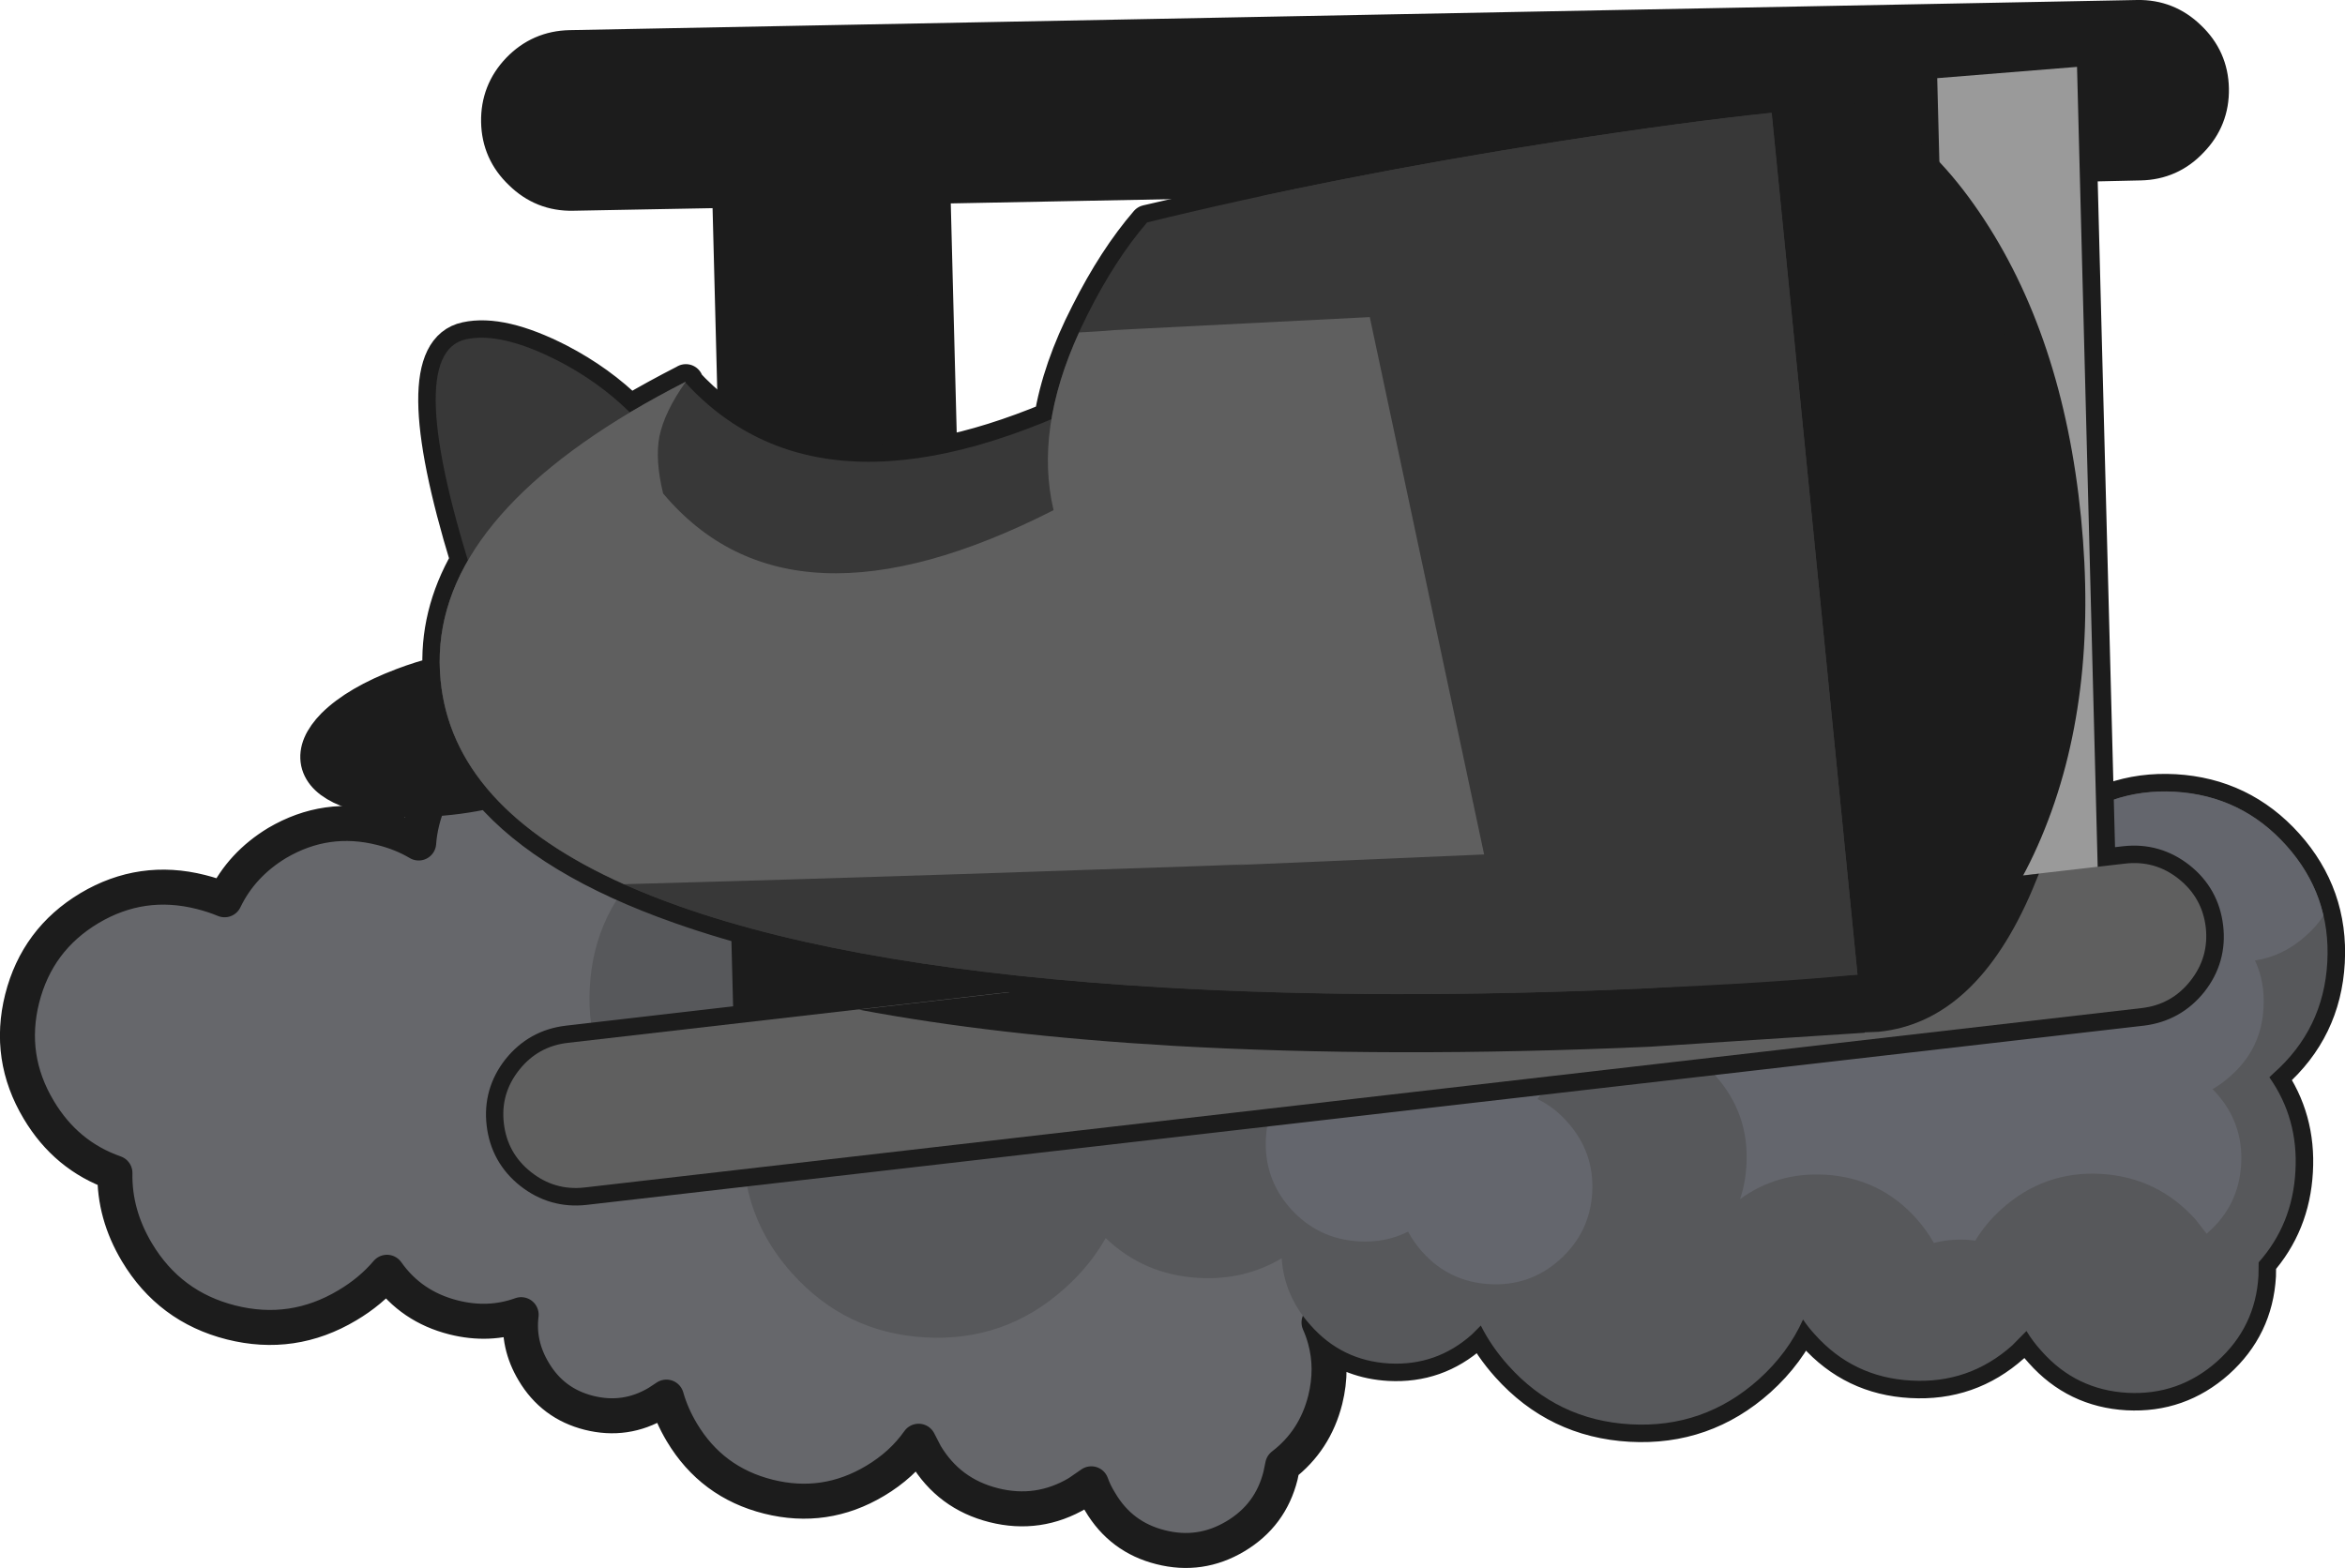 <?xml version="1.0" encoding="UTF-8" standalone="no"?>
<svg xmlns:xlink="http://www.w3.org/1999/xlink" height="403.25px" width="602.95px" xmlns="http://www.w3.org/2000/svg">
  <g transform="matrix(1.0, 0.0, 0.0, 1.0, 404.8, 260.15)">
    <path d="M-194.2 -52.75 Q-190.65 -63.35 -181.75 -71.35 -168.0 -83.6 -149.55 -82.6 -142.75 -82.2 -136.8 -80.1 -137.3 -83.65 -137.05 -87.45 -136.25 -102.3 -125.15 -112.3 -114.05 -122.2 -99.2 -121.35 -90.0 -120.85 -82.7 -116.35 -80.85 -118.95 -78.3 -121.15 -68.6 -129.8 -55.6 -129.05 -42.6 -128.35 -33.95 -118.65 -29.05 -113.2 -27.15 -106.65 L-26.5 -107.25 Q-11.7 -120.55 8.25 -119.4 28.15 -118.3 41.45 -103.45 54.7 -88.65 53.6 -68.7 53.1 -59.7 49.8 -52.1 57.55 -48.05 63.85 -40.95 71.2 -32.8 74.3 -23.2 79.0 -24.25 84.15 -23.95 L89.0 -23.35 Q91.75 -30.9 98.15 -36.65 108.5 -45.85 122.3 -45.1 L123.25 -44.95 124.35 -46.0 Q137.2 -57.5 154.4 -56.55 171.55 -55.55 183.05 -42.75 194.55 -29.9 193.6 -12.7 192.65 4.5 179.75 15.9 L178.7 16.9 Q186.2 27.55 185.4 41.1 184.65 54.7 175.95 64.5 L175.9 67.95 Q175.15 81.1 165.3 89.95 155.4 98.75 142.2 98.05 129.0 97.3 120.2 87.4 117.9 84.9 116.25 82.15 L112.6 85.85 Q101.5 95.75 86.6 94.9 71.7 94.1 61.8 83.0 60.1 81.15 58.8 79.2 54.95 87.8 47.4 94.6 33.3 107.2 14.45 106.15 -4.4 105.1 -17.0 91.0 -21.35 86.15 -24.05 80.75 L-26.35 83.05 Q-35.45 91.15 -47.6 90.5 -57.1 89.95 -64.1 84.3 -64.7 82.1 -65.65 79.95 L-64.65 79.4 Q-52.9 72.4 -49.55 59.15 -46.2 45.9 -53.2 34.1 -60.25 22.4 -73.5 19.05 -86.75 15.7 -98.5 22.7 L-99.55 23.35 -100.3 23.1 Q-110.95 20.4 -120.45 26.05 -126.25 29.55 -129.5 35.0 L-133.25 33.8 Q-137.25 32.8 -141.05 32.95 -142.0 24.95 -146.45 17.5 -150.35 11.0 -155.75 6.7 -152.1 1.25 -150.35 -5.7 -146.45 -21.05 -154.6 -34.65 -162.65 -48.2 -178.05 -52.1 -186.4 -54.2 -194.2 -52.75 M-208.2 -51.2 L-203.0 -51.15 -200.6 -50.95 Q-203.85 -49.75 -207.0 -47.85 L-207.55 -47.5 -208.2 -51.2" fill="#57585b" fill-rule="evenodd" stroke="none"/>
    <path d="M-64.1 84.3 Q-62.05 91.75 -64.05 99.85 -66.7 110.35 -75.0 116.7 L-75.55 119.35 Q-78.1 129.55 -87.15 134.95 -96.2 140.35 -106.4 137.75 -116.55 135.2 -121.9 126.15 -123.35 123.85 -124.2 121.45 L-127.6 123.8 Q-137.8 129.85 -149.3 126.95 -160.8 124.05 -166.85 113.9 L-168.6 110.5 Q-172.9 116.6 -179.8 120.7 -192.7 128.4 -207.25 124.75 -221.8 121.1 -229.5 108.2 -232.15 103.75 -233.45 99.15 L-235.65 100.6 Q-243.95 105.55 -253.35 103.2 -262.7 100.85 -267.6 92.55 -271.75 85.6 -270.8 77.95 -279.1 80.95 -288.2 78.65 -299.05 75.9 -305.3 67.05 -309.5 72.0 -315.5 75.55 -329.55 83.95 -345.4 79.95 -361.2 75.95 -369.6 61.9 -375.45 52.1 -375.25 41.5 -387.8 37.1 -394.85 25.25 -402.9 11.8 -399.1 -3.35 -395.25 -18.55 -381.8 -26.6 -368.35 -34.6 -353.15 -30.75 -349.95 -29.95 -347.05 -28.75 -342.7 -37.8 -333.55 -43.35 -320.9 -50.8 -306.7 -47.2 -301.45 -45.9 -297.15 -43.35 -296.95 -46.2 -296.2 -49.15 -293.35 -60.6 -283.2 -66.7 -273.05 -72.75 -261.6 -69.85 -254.5 -68.1 -249.4 -63.45 -247.6 -65.2 -245.3 -66.55 -236.4 -71.8 -226.4 -69.3 -216.35 -66.75 -211.1 -57.95 -209.15 -54.6 -208.2 -51.2 L-207.55 -47.5 -207.0 -47.85 Q-203.85 -49.75 -200.6 -50.95 -197.45 -52.2 -194.2 -52.75 -186.4 -54.2 -178.05 -52.1 -162.65 -48.2 -154.6 -34.65 -146.45 -21.05 -150.35 -5.7 -152.1 1.25 -155.75 6.7 -150.35 11.0 -146.45 17.5 -142.0 24.95 -141.05 32.95 -137.25 32.8 -133.25 33.8 L-129.5 35.0 Q-126.25 29.55 -120.45 26.05 -110.95 20.4 -100.3 23.1 L-99.55 23.35 -98.5 22.7 Q-86.75 15.7 -73.5 19.05 -60.25 22.4 -53.2 34.1 -46.2 45.9 -49.55 59.15 -52.9 72.4 -64.65 79.4 L-65.65 79.95 Q-64.7 82.1 -64.1 84.3" fill="#66676b" fill-rule="evenodd" stroke="none"/>
    <path d="M-194.2 -52.75 Q-190.65 -63.35 -181.75 -71.35 -168.0 -83.6 -149.55 -82.6 -142.75 -82.2 -136.8 -80.1 -137.3 -83.65 -137.05 -87.45 -136.25 -102.3 -125.15 -112.3 -114.05 -122.2 -99.2 -121.35 -90.0 -120.85 -82.7 -116.35 -80.85 -118.95 -78.3 -121.15 -68.6 -129.8 -55.6 -129.05 -42.6 -128.35 -33.95 -118.65 -29.05 -113.2 -27.15 -106.65 L-26.5 -107.25 Q-11.7 -120.55 8.25 -119.4 28.15 -118.3 41.45 -103.45 54.7 -88.65 53.6 -68.7 53.1 -59.7 49.8 -52.1 57.55 -48.05 63.85 -40.95 71.2 -32.8 74.3 -23.2 79.0 -24.25 84.15 -23.95 L89.0 -23.35 Q91.75 -30.9 98.15 -36.65 108.5 -45.85 122.3 -45.1 L123.25 -44.95 124.35 -46.0 Q137.2 -57.5 154.4 -56.55 171.55 -55.55 183.05 -42.75 194.55 -29.9 193.6 -12.7 192.65 4.5 179.75 15.9 L178.7 16.9 Q186.2 27.55 185.4 41.1 184.65 54.7 175.95 64.5 L175.9 67.95 Q175.15 81.1 165.3 89.95 155.4 98.75 142.2 98.05 129.0 97.3 120.2 87.4 117.9 84.9 116.25 82.15 L112.6 85.85 Q101.5 95.75 86.6 94.9 71.7 94.1 61.8 83.0 60.1 81.15 58.8 79.2 54.95 87.8 47.4 94.6 33.3 107.2 14.45 106.15 -4.4 105.1 -17.0 91.0 -21.35 86.15 -24.05 80.75 L-26.35 83.05 Q-35.45 91.15 -47.6 90.5 -57.1 89.95 -64.1 84.3 -62.05 91.75 -64.05 99.85 -66.7 110.35 -75.0 116.7 L-75.55 119.35 Q-78.1 129.55 -87.15 134.95 -96.2 140.35 -106.4 137.75 -116.55 135.2 -121.9 126.15 -123.35 123.85 -124.2 121.45 L-127.6 123.8 Q-137.8 129.85 -149.3 126.95 -160.8 124.05 -166.85 113.9 L-168.6 110.5 Q-172.9 116.6 -179.8 120.7 -192.7 128.4 -207.25 124.75 -221.8 121.1 -229.5 108.2 -232.15 103.75 -233.45 99.15 L-235.65 100.6 Q-243.95 105.55 -253.35 103.2 -262.7 100.85 -267.6 92.55 -271.75 85.6 -270.8 77.95 -279.1 80.95 -288.2 78.65 -299.05 75.9 -305.3 67.05 -309.5 72.0 -315.5 75.55 -329.55 83.95 -345.4 79.95 -361.2 75.95 -369.6 61.9 -375.45 52.1 -375.25 41.5 -387.8 37.1 -394.85 25.25 -402.9 11.8 -399.1 -3.35 -395.25 -18.55 -381.8 -26.6 -368.35 -34.6 -353.15 -30.75 -349.95 -29.95 -347.05 -28.75 -342.7 -37.8 -333.55 -43.35 -320.9 -50.8 -306.7 -47.2 -301.45 -45.9 -297.15 -43.35 -296.95 -46.2 -296.2 -49.15 -293.35 -60.6 -283.2 -66.7 -273.05 -72.75 -261.6 -69.85 -254.5 -68.1 -249.4 -63.45 -247.6 -65.2 -245.3 -66.55 -236.4 -71.8 -226.4 -69.3 -216.35 -66.75 -211.1 -57.95 -209.15 -54.6 -208.2 -51.2 L-203.0 -51.15 -200.6 -50.95 Q-197.45 -52.2 -194.2 -52.75 -186.4 -54.2 -178.05 -52.1 -162.65 -48.2 -154.6 -34.65 -146.45 -21.05 -150.35 -5.7 -152.1 1.25 -155.75 6.7 -150.35 11.0 -146.45 17.5 -142.0 24.95 -141.05 32.95 -137.25 32.8 -133.25 33.8 L-129.5 35.0 Q-126.25 29.55 -120.45 26.05 -110.95 20.4 -100.3 23.1 L-99.55 23.35 -98.5 22.7 Q-86.75 15.7 -73.5 19.05 -60.25 22.4 -53.2 34.1 -46.2 45.9 -49.55 59.15 -52.9 72.4 -64.65 79.4 L-65.65 79.95 Q-64.7 82.1 -64.1 84.3 M-208.2 -51.2 L-207.55 -47.5 -207.0 -47.85 Q-203.85 -49.75 -200.6 -50.95" fill="none" stroke="#1c1c1c" stroke-linecap="round" stroke-linejoin="round" stroke-width="9.0"/>
    <path d="M-26.5 -107.25 Q-11.7 -120.55 8.25 -119.4 28.15 -118.3 41.45 -103.45 54.7 -88.65 53.6 -68.7 53.1 -59.7 49.8 -52.1 57.55 -48.05 63.85 -40.95 71.2 -32.8 74.3 -23.2 79.0 -24.25 84.15 -23.95 L89.0 -23.35 Q91.75 -30.9 98.15 -36.65 108.5 -45.85 122.3 -45.1 L123.25 -44.95 124.35 -46.0 Q137.2 -57.5 154.4 -56.55 171.55 -55.55 183.05 -42.75 194.55 -29.9 193.6 -12.7 192.65 4.5 179.75 15.9 L178.7 16.9 Q186.2 27.55 185.4 41.1 184.65 54.7 175.95 64.5 L175.9 67.95 Q175.15 81.1 165.3 89.95 155.4 98.75 142.2 98.05 129.0 97.3 120.2 87.4 117.9 84.9 116.25 82.15 L112.6 85.85 Q101.5 95.75 86.6 94.9 71.7 94.1 61.8 83.0 60.1 81.15 58.8 79.2 54.95 87.8 47.4 94.6 33.3 107.2 14.45 106.15 -4.4 105.1 -17.0 91.0 -21.35 86.15 -24.05 80.75 L-26.35 83.05 Q-35.45 91.15 -47.6 90.5 -59.75 89.8 -67.8 80.7 -74.6 73.15 -75.25 63.45 -84.8 69.15 -96.6 68.5 -110.65 67.7 -120.5 58.25 -124.5 65.35 -131.05 71.2 -146.35 84.95 -166.9 83.8 -187.4 82.65 -201.15 67.3 -210.7 56.65 -213.0 43.4 -229.6 41.0 -241.15 28.05 -254.25 13.35 -253.15 -6.3 -252.05 -26.0 -237.35 -39.15 -222.65 -52.25 -203.0 -51.15 L-195.0 -50.05 Q-191.8 -62.35 -181.75 -71.35 -168.0 -83.6 -149.55 -82.6 -142.75 -82.2 -136.8 -80.1 -137.3 -83.65 -137.05 -87.45 -136.25 -102.3 -125.15 -112.3 -114.05 -122.2 -99.2 -121.35 -90.0 -120.85 -82.7 -116.35 -80.85 -118.95 -78.3 -121.15 -68.6 -129.8 -55.6 -129.05 -42.6 -128.35 -33.95 -118.65 -29.05 -113.2 -27.15 -106.65 L-26.5 -107.25" fill="#57585b" fill-rule="evenodd" stroke="none"/>
    <path d="M-117.0 -46.65 Q-109.4 -50.9 -100.1 -50.4 -86.9 -49.65 -78.1 -39.85 -75.7 -37.15 -74.05 -34.3 -72.15 -37.35 -69.2 -40.0 -61.1 -47.2 -50.35 -46.6 -39.6 -46.0 -32.4 -37.95 -25.6 -30.25 -25.75 -20.2 -33.65 -19.0 -40.0 -13.3 -44.5 -9.25 -46.9 -4.15 -52.75 -6.75 -59.65 -7.15 -74.4 -7.95 -85.4 1.9 -96.45 11.8 -97.25 26.55 L-97.3 29.1 Q-101.6 31.2 -106.65 30.9 -114.6 30.45 -119.95 24.5 -122.7 21.35 -123.9 17.7 -125.3 24.45 -130.7 29.25 -137.45 35.25 -146.45 34.75 -155.45 34.25 -161.45 27.55 -167.3 20.95 -166.95 12.25 -174.25 8.85 -180.05 2.35 -191.1 -10.0 -190.15 -26.55 -189.25 -43.05 -176.85 -54.15 -164.5 -65.15 -147.95 -64.2 -131.45 -63.3 -120.4 -50.95 L-117.0 -46.65" fill="#64666d" fill-rule="evenodd" stroke="none"/>
    <path d="M-70.95 14.95 Q-63.1 7.95 -52.65 8.55 -44.9 8.95 -39.0 13.4 L-39.05 10.85 Q-38.7 3.9 -33.55 -0.75 -28.4 -5.3 -21.45 -4.9 -14.55 -4.55 -9.95 0.6 -5.35 5.75 -5.7 12.7 -6.05 18.35 -9.5 22.5 -5.2 24.55 -1.8 28.4 5.15 36.15 4.6 46.5 4.0 56.85 -3.75 63.8 -11.45 70.7 -21.85 70.1 -32.2 69.5 -39.1 61.8 -41.35 59.25 -42.75 56.6 -48.5 59.5 -55.45 59.1 -65.9 58.5 -72.95 50.7 -79.9 42.9 -79.3 32.45 -78.7 22.0 -70.95 14.95" fill="#64666d" fill-rule="evenodd" stroke="none"/>
    <path d="M50.65 -51.6 Q57.85 -47.65 63.85 -40.9 71.15 -32.75 74.3 -23.15 78.95 -24.2 84.1 -23.9 L89.0 -23.3 Q91.7 -30.85 98.1 -36.6 108.45 -45.8 122.25 -45.05 L123.25 -44.95 124.3 -45.95 Q137.2 -57.45 154.4 -56.5 171.55 -55.5 183.0 -42.7 190.35 -34.55 192.6 -24.65 190.75 -21.8 188.05 -19.45 182.2 -14.2 175.0 -13.15 177.6 -7.6 177.2 -0.95 176.65 9.55 168.8 16.5 166.55 18.55 164.1 19.95 L165.0 20.9 Q172.05 28.75 171.45 39.25 170.85 49.8 163.0 56.75 L162.6 57.15 159.7 53.45 Q149.95 42.6 135.4 41.75 120.85 40.95 109.95 50.7 105.8 54.4 103.1 58.9 L101.0 58.7 Q96.5 58.45 92.45 59.5 90.55 56.2 87.95 53.25 78.55 42.75 64.4 41.95 52.1 41.3 42.6 48.25 44.0 44.1 44.25 39.4 45.0 26.25 36.2 16.4 31.85 11.5 26.4 8.9 30.85 3.7 31.25 -3.5 31.75 -12.3 25.85 -18.9 20.0 -25.4 11.2 -25.9 L6.4 -25.7 Q8.55 -36.6 17.2 -44.4 27.85 -53.85 42.1 -53.1 46.6 -52.8 50.65 -51.6" fill="#64666d" fill-rule="evenodd" stroke="none"/>
    <path d="M-27.2 -106.6 L-26.55 -107.2 Q-11.7 -120.5 8.25 -119.35 28.15 -118.25 41.4 -103.4 51.8 -91.75 53.35 -76.95 50.05 -72.3 45.45 -68.2 L44.25 -67.1 39.0 -70.5 Q34.95 -71.75 30.45 -72.0 16.2 -72.8 5.6 -63.3 L2.9 -60.6 1.45 -62.4 Q-5.8 -70.45 -16.55 -71.05 -27.3 -71.65 -35.35 -64.5 -38.3 -61.85 -40.25 -58.75 -41.9 -61.65 -44.3 -64.25 -53.05 -74.1 -66.25 -74.85 -75.55 -75.35 -83.2 -71.1 L-86.6 -75.4 Q-95.85 -85.75 -109.0 -88.1 -108.1 -97.0 -101.45 -103.0 -94.25 -109.35 -84.6 -108.8 -75.6 -108.3 -69.4 -102.05 -66.55 -110.25 -59.65 -116.45 -51.65 -123.55 -41.8 -125.0 -37.55 -122.6 -34.0 -118.6 -29.1 -113.15 -27.2 -106.6" fill="#64666d" fill-rule="evenodd" stroke="none"/>
    <path d="M-217.2 -211.2 L-257.55 -210.45 Q-265.25 -210.3 -270.8 -215.75 -276.45 -221.1 -276.6 -228.8 -276.75 -236.55 -271.4 -242.15 -266.0 -247.75 -258.25 -247.9 L144.75 -255.65 Q152.45 -255.8 158.0 -250.4 163.65 -245.05 163.8 -237.35 163.95 -229.6 158.55 -224.05 153.25 -218.4 145.5 -218.25 L129.95 -217.9 94.0 -217.25 129.95 -217.9 134.65 -37.25 141.65 -38.05 Q149.3 -38.9 155.4 -34.1 161.45 -29.3 162.35 -21.6 163.25 -13.95 158.45 -7.85 153.6 -1.8 145.95 -0.85 L-254.5 45.25 Q-262.15 46.1 -268.25 41.3 -274.3 36.5 -275.2 28.8 -276.1 21.15 -271.3 15.05 -266.45 9.0 -258.8 8.1 L-211.7 2.65 -217.2 -211.2 -164.95 -212.25 -217.2 -211.2 M94.0 -217.25 L-164.95 -212.25 -159.55 -3.3 98.75 -33.05 134.65 -37.25 98.75 -33.05 94.0 -217.25 M-211.7 2.65 L-211.05 28.4 -158.85 24.2 -159.55 -3.3 -158.85 24.2 -211.05 28.4 -211.7 2.65" fill="#1c1c1c" fill-rule="evenodd" stroke="none"/>
    <path d="M129.95 -217.9 L145.5 -218.25 Q153.25 -218.4 158.55 -224.05 163.95 -229.6 163.8 -237.35 163.65 -245.05 158.0 -250.4 152.45 -255.8 144.75 -255.65 L-258.25 -247.9 Q-266.0 -247.75 -271.4 -242.15 -276.75 -236.55 -276.6 -228.8 -276.45 -221.1 -270.8 -215.75 -265.25 -210.3 -257.55 -210.45 L-217.2 -211.2 -164.95 -212.25 94.0 -217.25 129.95 -217.9 134.65 -37.25 141.65 -38.05 Q149.3 -38.9 155.4 -34.1 161.45 -29.3 162.35 -21.6 163.25 -13.95 158.45 -7.85 153.6 -1.8 145.95 -0.85 L-254.5 45.25 Q-262.15 46.1 -268.25 41.3 -274.3 36.5 -275.2 28.8 -276.1 21.15 -271.3 15.05 -266.45 9.0 -258.8 8.1 L-211.7 2.65 -217.2 -211.2 M134.65 -37.25 L98.75 -33.05 -159.55 -3.3 -158.85 24.2 -211.05 28.4 -211.7 2.65 M98.75 -33.05 L94.0 -217.25 M-164.95 -212.25 L-159.55 -3.3" fill="none" stroke="#1c1c1c" stroke-linecap="round" stroke-linejoin="round" stroke-width="9.0"/>
    <path d="M129.25 -242.95 L135.1 -16.3 99.15 -13.4 93.3 -240.05 129.25 -242.95" fill="#9a9a9a" fill-rule="evenodd" stroke="none"/>
    <path d="M155.35 -34.15 Q161.45 -29.3 162.35 -21.65 163.2 -13.95 158.4 -7.9 153.6 -1.8 145.9 -0.9 L-254.55 45.25 Q-262.2 46.1 -268.3 41.25 -274.35 36.45 -275.25 28.75 -276.15 21.1 -271.3 15.0 -266.5 8.95 -258.85 8.05 L141.6 -38.05 Q149.3 -38.95 155.35 -34.15" fill="#5f5f5f" fill-rule="evenodd" stroke="none"/>
    <path d="M19.2 -227.25 L25.8 -228.15 26.0 -228.2 22.55 -227.85 30.15 -228.75 50.7 -231.15 50.75 -230.85 54.3 -231.4 Q79.35 -233.9 100.3 -203.2 121.25 -172.5 125.8 -126.6 130.35 -80.7 115.9 -46.5 101.45 -12.25 76.4 -9.8 L72.8 -9.55 72.8 -9.5 72.6 -9.45 72.1 -9.4 51.35 -7.7 43.75 -7.15 45.55 -7.3 42.3 -7.15 17.4 -5.95 Q-11.45 -4.65 -38.35 -4.5 L-50.3 -4.5 -105.25 -6.2 Q-183.8 -10.7 -229.95 -27.05 -263.75 -38.95 -279.05 -56.75 -286.95 -54.95 -295.3 -54.6 -307.85 -53.95 -315.55 -57.1 -322.0 -59.7 -322.95 -64.1 -323.85 -68.55 -318.95 -73.55 -313.05 -79.4 -301.35 -83.85 -296.5 -85.7 -291.6 -86.9 -292.6 -102.0 -284.5 -116.05 -300.8 -169.45 -284.95 -172.85 -275.9 -174.85 -261.15 -167.3 -250.65 -161.85 -242.8 -154.05 L-242.65 -154.2 Q-236.05 -158.1 -228.7 -161.85 L-228.45 -162.0 -228.6 -161.75 Q-196.25 -126.55 -134.45 -152.35 -132.35 -165.3 -125.05 -179.5 -118.0 -193.5 -109.85 -202.95 L-80.5 -209.7 -80.5 -209.75 -78.25 -210.2 -73.05 -211.1 -72.75 -211.4 Q-40.25 -218.2 -4.3 -223.75 L-3.5 -223.9 1.9 -224.7 19.2 -227.25" fill="#1c1c1c" fill-rule="evenodd" stroke="none"/>
    <path d="M19.2 -227.25 L25.8 -228.15 26.0 -228.2 22.55 -227.85 30.15 -228.75 50.7 -231.15 50.75 -230.85 54.3 -231.4 Q79.35 -233.9 100.3 -203.2 121.25 -172.5 125.8 -126.6 130.35 -80.7 115.9 -46.5 101.45 -12.25 76.4 -9.8 L72.8 -9.55 72.8 -9.5 72.6 -9.45 72.1 -9.4 51.35 -7.7 43.75 -7.15 45.55 -7.3 42.3 -7.15 17.4 -5.95 Q-11.45 -4.65 -38.35 -4.5 L-50.3 -4.5 -105.25 -6.2 Q-183.8 -10.7 -229.95 -27.05 -263.75 -38.95 -279.05 -56.75 -286.95 -54.95 -295.3 -54.6 -307.85 -53.95 -315.55 -57.1 -322.0 -59.7 -322.95 -64.1 -323.85 -68.55 -318.95 -73.55 -313.05 -79.4 -301.35 -83.85 -296.5 -85.7 -291.6 -86.9 -292.6 -102.0 -284.5 -116.05 -300.8 -169.45 -284.95 -172.85 -275.9 -174.85 -261.15 -167.3 -250.65 -161.85 -242.8 -154.05 L-242.65 -154.2 Q-236.05 -158.1 -228.7 -161.85 L-228.45 -162.0 -228.6 -161.75 Q-196.25 -126.55 -134.45 -152.35 -132.35 -165.3 -125.05 -179.5 -118.0 -193.5 -109.85 -202.95 L-80.5 -209.7 -80.5 -209.75 -78.25 -210.2 -73.05 -211.1 -72.75 -211.4 Q-40.25 -218.2 -4.3 -223.75 L-3.5 -223.9 1.9 -224.7 19.2 -227.25 Z" fill="none" stroke="#1c1c1c" stroke-linecap="round" stroke-linejoin="round" stroke-width="9.0"/>
    <path d="M-218.7 -118.1 L-218.7 -117.6 -218.5 -117.25 -218.7 -117.2 Q-218.9 -111.6 -225.75 -102.5 -229.4 -97.7 -231.5 -94.05 L-280.45 -94.05 Q-281.45 -100.95 -282.25 -108.95 -301.85 -169.25 -284.95 -172.9 -275.9 -174.85 -261.2 -167.3 -245.55 -159.2 -235.65 -145.75 -225.9 -132.5 -218.9 -118.05 L-218.7 -118.1" fill="#383838" fill-rule="evenodd" stroke="none"/>
    <path d="M117.85 -31.55 Q103.35 2.7 78.25 5.2 L74.65 5.35 74.65 5.45 19.3 9.05 Q-47.35 12.0 -103.4 8.8 -149.2 6.1 -184.0 -0.5 L119.45 -35.45 117.85 -31.55" fill="#1c1c1c" fill-rule="evenodd" stroke="none"/>
    <path d="M-119.05 -159.5 L-116.85 -177.5 -80.5 -177.5 -80.5 -209.7 Q-44.55 -217.45 -4.25 -223.75 28.7 -228.85 50.75 -231.1 L72.8 -9.5 17.45 -5.9 Q-49.2 -2.95 -105.25 -6.15 -183.75 -10.7 -229.95 -27.0 -287.8 -47.4 -291.5 -85.05 -295.25 -122.7 -242.65 -154.15 L-228.65 -161.85 Q-192.4 -122.15 -119.05 -159.5" fill="#383838" fill-rule="evenodd" stroke="none"/>
    <path d="M72.8 -9.5 Q50.75 -7.35 17.4 -5.95 -49.2 -2.95 -105.25 -6.2 -183.8 -10.7 -229.95 -27.05 -287.8 -47.45 -291.5 -85.1 -295.25 -122.75 -242.65 -154.2 -236.0 -158.15 -228.45 -162.0 -233.95 -154.25 -235.25 -147.9 -236.4 -141.9 -234.3 -133.25 -201.75 -94.45 -133.9 -128.95 -139.25 -151.6 -125.05 -179.5 -118.0 -193.5 -109.85 -202.95 -61.4 -214.85 -4.25 -223.75 28.75 -228.9 50.7 -231.15 L72.8 -9.5" fill="#383838" fill-rule="evenodd" stroke="none"/>
    <path d="M-242.65 -154.2 Q-236.0 -158.15 -228.45 -162.0 -233.95 -154.25 -235.25 -147.9 -236.4 -141.9 -234.3 -133.25 -201.75 -94.45 -133.9 -128.95 -138.8 -149.6 -127.35 -174.65 L-123.85 -174.85 -118.25 -175.2 -121.05 -175.1 -115.55 -175.4 -112.8 -175.55 -52.6 -178.6 -23.2 -40.4 -88.65 -37.6 -83.6 -37.9 -93.95 -37.5 -157.8 -35.35 Q-202.1 -33.9 -244.35 -32.75 -288.3 -52.45 -291.5 -85.1 -295.25 -122.75 -242.65 -154.2" fill="#5f5f5f" fill-rule="evenodd" stroke="none"/>
  </g>
</svg>
